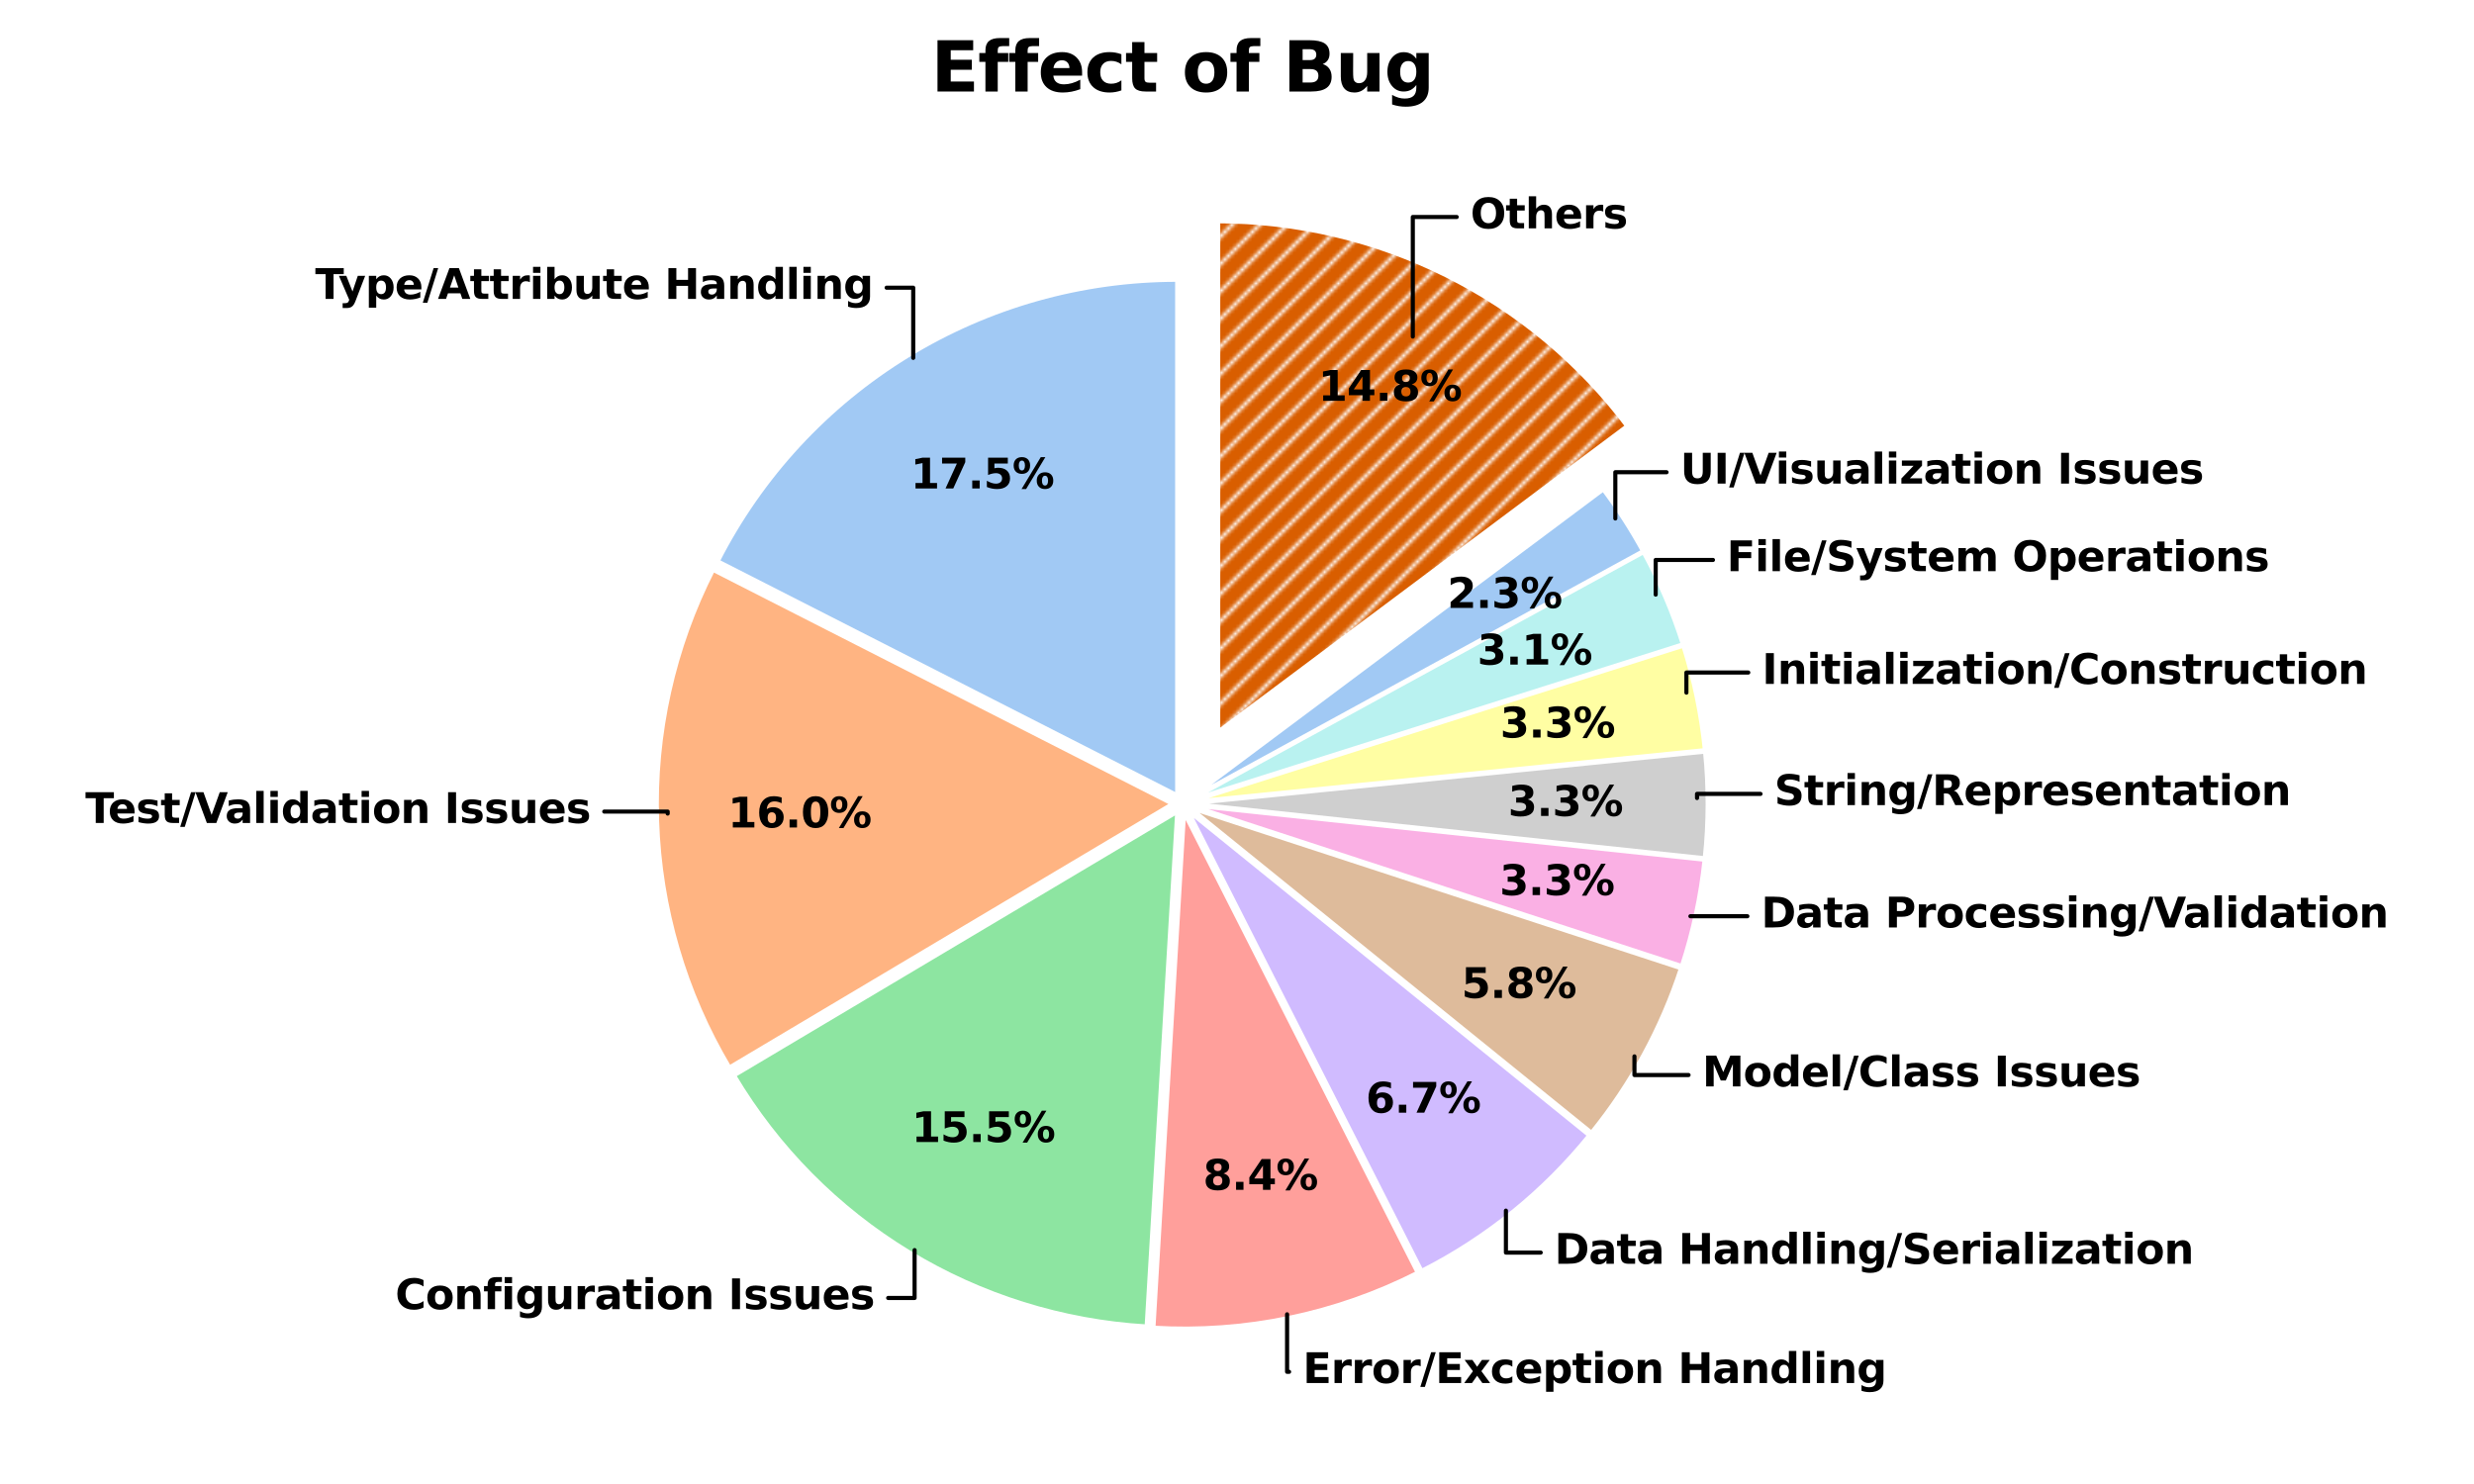 <?xml version="1.0" encoding="utf-8" standalone="no"?>
<!DOCTYPE svg PUBLIC "-//W3C//DTD SVG 1.1//EN"
  "http://www.w3.org/Graphics/SVG/1.1/DTD/svg11.dtd">
<svg xmlns:xlink="http://www.w3.org/1999/xlink" width="720pt" height="432pt" viewBox="0 0 720 432" xmlns="http://www.w3.org/2000/svg" version="1.1">
 <defs>
  <style type="text/css">*{stroke-linejoin: round; stroke-linecap: butt}</style>
 </defs>
 <g id="figure_1">
  <g id="patch_1">
   <path d="M 0 432 
L 720 432 
L 720 0 
L 0 0 
z
" style="fill: #ffffff"/>
  </g>
  <g id="axes_1">
   <g id="patch_2">
    <path d="M 342.493 81.541 
C 314.863 81.541 287.764 89.184 264.207 103.621 
C 240.649 118.058 221.537 138.735 208.995 163.353 
L 342.493 231.365 
z
" style="fill: #a1c9f4; stroke: #ffffff; stroke-linejoin: miter"/>
   </g>
   <g id="patch_3">
    <path d="M 207.566 166.007 
C 196.08 188.552 190.49 213.643 191.32 238.932 
C 192.15 264.22 199.372 288.891 212.311 310.635 
L 341.064 234.018 
z
" style="fill: #ffb482; stroke: #ffffff; stroke-linejoin: miter"/>
   </g>
   <g id="patch_4">
    <path d="M 213.749 313.097 
C 226.256 334.114 243.721 351.753 264.614 364.468 
C 285.507 377.182 309.199 384.589 333.613 386.04 
L 342.501 236.48 
z
" style="fill: #8de5a1; stroke: #ffffff; stroke-linejoin: miter"/>
   </g>
   <g id="patch_5">
    <path d="M 335.781 386.414 
C 348.986 387.199 362.237 386.231 375.188 383.536 
C 388.139 380.842 400.676 376.444 412.472 370.457 
L 344.669 236.854 
z
" style="fill: #ff9f9b; stroke: #ffffff; stroke-linejoin: miter"/>
   </g>
   <g id="patch_6">
    <path d="M 413.746 369.854 
C 423.122 365.096 431.971 359.363 440.147 352.752 
C 448.323 346.141 455.78 338.688 462.396 330.515 
L 345.943 236.25 
z
" style="fill: #d0bbff; stroke: #ffffff; stroke-linejoin: miter"/>
   </g>
   <g id="patch_7">
    <path d="M 463.144 329.617 
C 468.873 322.539 473.946 314.952 478.298 306.953 
C 482.65 298.953 486.264 290.573 489.095 281.917 
L 346.691 235.352 
z
" style="fill: #debb9b; stroke: #ffffff; stroke-linejoin: miter"/>
   </g>
   <g id="patch_8">
    <path d="M 489.393 281.112 
C 491.025 276.119 492.394 271.043 493.494 265.906 
C 494.594 260.769 495.422 255.577 495.976 250.353 
L 346.989 234.547 
z
" style="fill: #fab0e4; stroke: #ffffff; stroke-linejoin: miter"/>
   </g>
   <g id="patch_9">
    <path d="M 496.043 249.733 
C 496.586 244.613 496.865 239.467 496.878 234.318 
C 496.892 229.168 496.64 224.022 496.123 218.898 
L 347.055 233.928 
z
" style="fill: #cfcfcf; stroke: #ffffff; stroke-linejoin: miter"/>
   </g>
   <g id="patch_10">
    <path d="M 496.061 218.285 
C 495.545 213.161 494.764 208.067 493.723 203.024 
C 492.682 197.981 491.382 192.995 489.827 188.086 
L 346.993 233.314 
z
" style="fill: #fffea3; stroke: #ffffff; stroke-linejoin: miter"/>
   </g>
   <g id="patch_11">
    <path d="M 489.648 187.515 
C 488.188 182.903 486.505 178.365 484.606 173.916 
C 482.707 169.467 480.593 165.113 478.273 160.869 
L 346.814 232.743 
z
" style="fill: #b9f2f0; stroke: #ffffff; stroke-linejoin: miter"/>
   </g>
   <g id="patch_12">
    <path d="M 478.038 160.426 
C 476.341 157.322 474.535 154.28 472.623 151.305 
C 470.711 148.33 468.695 145.423 466.577 142.591 
L 346.579 232.3 
z
" style="fill: #a1c9f4; stroke: #ffffff; stroke-linejoin: miter"/>
   </g>
   <g id="patch_13">
    <path d="M 474.122 124.117 
C 460.172 105.458 442.061 90.307 421.231 79.872 
C 400.401 69.437 377.422 64.003 354.125 64.003 
L 354.124 213.827 
z
" style="fill: url(#h90cc8a596c); stroke: #ffffff; stroke-width: 2; stroke-linejoin: miter"/>
   </g>
   <g id="matplotlib.axis_1"/>
   <g id="matplotlib.axis_2"/>
   <g id="text_1">
    <!-- 17.5% -->
    <g transform="translate(264.998 142.19) scale(0.12 -0.12)">
     <defs>
      <path id="DejaVuSans-Bold-31" d="M 750 831 
L 1813 831 
L 1813 3847 
L 722 3622 
L 722 4441 
L 1806 4666 
L 2950 4666 
L 2950 831 
L 4013 831 
L 4013 0 
L 750 0 
L 750 831 
z
" transform="scale(0.016)"/>
      <path id="DejaVuSans-Bold-37" d="M 428 4666 
L 3944 4666 
L 3944 3988 
L 2125 0 
L 953 0 
L 2675 3781 
L 428 3781 
L 428 4666 
z
" transform="scale(0.016)"/>
      <path id="DejaVuSans-Bold-2e" d="M 653 1209 
L 1778 1209 
L 1778 0 
L 653 0 
L 653 1209 
z
" transform="scale(0.016)"/>
      <path id="DejaVuSans-Bold-35" d="M 678 4666 
L 3669 4666 
L 3669 3781 
L 1638 3781 
L 1638 3059 
Q 1775 3097 1914 3117 
Q 2053 3138 2203 3138 
Q 3056 3138 3531 2711 
Q 4006 2284 4006 1522 
Q 4006 766 3489 337 
Q 2972 -91 2053 -91 
Q 1656 -91 1267 -14 
Q 878 63 494 219 
L 494 1166 
Q 875 947 1217 837 
Q 1559 728 1863 728 
Q 2300 728 2551 942 
Q 2803 1156 2803 1522 
Q 2803 1891 2551 2103 
Q 2300 2316 1863 2316 
Q 1603 2316 1309 2248 
Q 1016 2181 678 2041 
L 678 4666 
z
" transform="scale(0.016)"/>
      <path id="DejaVuSans-Bold-25" d="M 4959 1925 
Q 4738 1925 4616 1733 
Q 4494 1541 4494 1184 
Q 4494 825 4614 633 
Q 4734 441 4959 441 
Q 5184 441 5303 633 
Q 5422 825 5422 1184 
Q 5422 1541 5301 1733 
Q 5181 1925 4959 1925 
z
M 4959 2450 
Q 5541 2450 5875 2112 
Q 6209 1775 6209 1184 
Q 6209 594 5875 251 
Q 5541 -91 4959 -91 
Q 4378 -91 4042 251 
Q 3706 594 3706 1184 
Q 3706 1772 4042 2111 
Q 4378 2450 4959 2450 
z
M 2094 -91 
L 1403 -91 
L 4319 4750 
L 5013 4750 
L 2094 -91 
z
M 1453 4750 
Q 2034 4750 2367 4411 
Q 2700 4072 2700 3481 
Q 2700 2891 2367 2550 
Q 2034 2209 1453 2209 
Q 872 2209 539 2550 
Q 206 2891 206 3481 
Q 206 4072 539 4411 
Q 872 4750 1453 4750 
z
M 1453 4225 
Q 1228 4225 1106 4031 
Q 984 3838 984 3481 
Q 984 3122 1106 2926 
Q 1228 2731 1453 2731 
Q 1678 2731 1798 2926 
Q 1919 3122 1919 3481 
Q 1919 3838 1797 4031 
Q 1675 4225 1453 4225 
z
" transform="scale(0.016)"/>
     </defs>
     <use xlink:href="#DejaVuSans-Bold-31"/>
     <use xlink:href="#DejaVuSans-Bold-37" transform="translate(69.58 0)"/>
     <use xlink:href="#DejaVuSans-Bold-2e" transform="translate(139.16 0)"/>
     <use xlink:href="#DejaVuSans-Bold-35" transform="translate(177.148 0)"/>
     <use xlink:href="#DejaVuSans-Bold-25" transform="translate(246.729 0)"/>
    </g>
   </g>
   <g id="text_2">
    <!-- 16.0% -->
    <g transform="translate(211.834 240.887) scale(0.12 -0.12)">
     <defs>
      <path id="DejaVuSans-Bold-36" d="M 2316 2303 
Q 2000 2303 1842 2098 
Q 1684 1894 1684 1484 
Q 1684 1075 1842 870 
Q 2000 666 2316 666 
Q 2634 666 2792 870 
Q 2950 1075 2950 1484 
Q 2950 1894 2792 2098 
Q 2634 2303 2316 2303 
z
M 3803 4544 
L 3803 3681 
Q 3506 3822 3243 3889 
Q 2981 3956 2731 3956 
Q 2194 3956 1894 3657 
Q 1594 3359 1544 2772 
Q 1750 2925 1990 3001 
Q 2231 3078 2516 3078 
Q 3231 3078 3670 2659 
Q 4109 2241 4109 1563 
Q 4109 813 3618 361 
Q 3128 -91 2303 -91 
Q 1394 -91 895 523 
Q 397 1138 397 2266 
Q 397 3422 980 4083 
Q 1563 4744 2578 4744 
Q 2900 4744 3203 4694 
Q 3506 4644 3803 4544 
z
" transform="scale(0.016)"/>
      <path id="DejaVuSans-Bold-30" d="M 2944 2338 
Q 2944 3213 2780 3570 
Q 2616 3928 2228 3928 
Q 1841 3928 1675 3570 
Q 1509 3213 1509 2338 
Q 1509 1453 1675 1090 
Q 1841 728 2228 728 
Q 2613 728 2778 1090 
Q 2944 1453 2944 2338 
z
M 4147 2328 
Q 4147 1169 3647 539 
Q 3147 -91 2228 -91 
Q 1306 -91 806 539 
Q 306 1169 306 2328 
Q 306 3491 806 4120 
Q 1306 4750 2228 4750 
Q 3147 4750 3647 4120 
Q 4147 3491 4147 2328 
z
" transform="scale(0.016)"/>
     </defs>
     <use xlink:href="#DejaVuSans-Bold-31"/>
     <use xlink:href="#DejaVuSans-Bold-36" transform="translate(69.58 0)"/>
     <use xlink:href="#DejaVuSans-Bold-2e" transform="translate(139.16 0)"/>
     <use xlink:href="#DejaVuSans-Bold-30" transform="translate(177.148 0)"/>
     <use xlink:href="#DejaVuSans-Bold-25" transform="translate(246.729 0)"/>
    </g>
   </g>
   <g id="text_3">
    <!-- 15.5% -->
    <g transform="translate(265.295 332.454) scale(0.12 -0.12)">
     <use xlink:href="#DejaVuSans-Bold-31"/>
     <use xlink:href="#DejaVuSans-Bold-35" transform="translate(69.58 0)"/>
     <use xlink:href="#DejaVuSans-Bold-2e" transform="translate(139.16 0)"/>
     <use xlink:href="#DejaVuSans-Bold-35" transform="translate(177.148 0)"/>
     <use xlink:href="#DejaVuSans-Bold-25" transform="translate(246.729 0)"/>
    </g>
   </g>
   <g id="text_4">
    <!-- 8.4% -->
    <g transform="translate(350.124 346.363) scale(0.12 -0.12)">
     <defs>
      <path id="DejaVuSans-Bold-38" d="M 2228 2088 
Q 1891 2088 1709 1903 
Q 1528 1719 1528 1375 
Q 1528 1031 1709 848 
Q 1891 666 2228 666 
Q 2563 666 2741 848 
Q 2919 1031 2919 1375 
Q 2919 1722 2741 1905 
Q 2563 2088 2228 2088 
z
M 1350 2484 
Q 925 2613 709 2878 
Q 494 3144 494 3541 
Q 494 4131 934 4440 
Q 1375 4750 2228 4750 
Q 3075 4750 3515 4442 
Q 3956 4134 3956 3541 
Q 3956 3144 3739 2878 
Q 3522 2613 3097 2484 
Q 3572 2353 3814 2058 
Q 4056 1763 4056 1313 
Q 4056 619 3595 264 
Q 3134 -91 2228 -91 
Q 1319 -91 855 264 
Q 391 619 391 1313 
Q 391 1763 633 2058 
Q 875 2353 1350 2484 
z
M 1631 3419 
Q 1631 3141 1786 2991 
Q 1941 2841 2228 2841 
Q 2509 2841 2662 2991 
Q 2816 3141 2816 3419 
Q 2816 3697 2662 3845 
Q 2509 3994 2228 3994 
Q 1941 3994 1786 3844 
Q 1631 3694 1631 3419 
z
" transform="scale(0.016)"/>
      <path id="DejaVuSans-Bold-34" d="M 2356 3675 
L 1038 1722 
L 2356 1722 
L 2356 3675 
z
M 2156 4666 
L 3494 4666 
L 3494 1722 
L 4159 1722 
L 4159 850 
L 3494 850 
L 3494 0 
L 2356 0 
L 2356 850 
L 288 850 
L 288 1881 
L 2156 4666 
z
" transform="scale(0.016)"/>
     </defs>
     <use xlink:href="#DejaVuSans-Bold-38"/>
     <use xlink:href="#DejaVuSans-Bold-2e" transform="translate(69.58 0)"/>
     <use xlink:href="#DejaVuSans-Bold-34" transform="translate(107.568 0)"/>
     <use xlink:href="#DejaVuSans-Bold-25" transform="translate(177.148 0)"/>
    </g>
   </g>
   <g id="text_5">
    <!-- 6.7% -->
    <g transform="translate(397.506 323.909) scale(0.12 -0.12)">
     <use xlink:href="#DejaVuSans-Bold-36"/>
     <use xlink:href="#DejaVuSans-Bold-2e" transform="translate(69.58 0)"/>
     <use xlink:href="#DejaVuSans-Bold-37" transform="translate(107.568 0)"/>
     <use xlink:href="#DejaVuSans-Bold-25" transform="translate(177.148 0)"/>
    </g>
   </g>
   <g id="text_6">
    <!-- 5.8% -->
    <g transform="translate(425.334 290.502) scale(0.12 -0.12)">
     <use xlink:href="#DejaVuSans-Bold-35"/>
     <use xlink:href="#DejaVuSans-Bold-2e" transform="translate(69.58 0)"/>
     <use xlink:href="#DejaVuSans-Bold-38" transform="translate(107.568 0)"/>
     <use xlink:href="#DejaVuSans-Bold-25" transform="translate(177.148 0)"/>
    </g>
   </g>
   <g id="text_7">
    <!-- 3.3% -->
    <g transform="translate(436.418 260.562) scale(0.12 -0.12)">
     <defs>
      <path id="DejaVuSans-Bold-33" d="M 2981 2516 
Q 3453 2394 3698 2092 
Q 3944 1791 3944 1325 
Q 3944 631 3412 270 
Q 2881 -91 1863 -91 
Q 1503 -91 1142 -33 
Q 781 25 428 141 
L 428 1069 
Q 766 900 1098 814 
Q 1431 728 1753 728 
Q 2231 728 2486 893 
Q 2741 1059 2741 1369 
Q 2741 1688 2480 1852 
Q 2219 2016 1709 2016 
L 1228 2016 
L 1228 2791 
L 1734 2791 
Q 2188 2791 2409 2933 
Q 2631 3075 2631 3366 
Q 2631 3634 2415 3781 
Q 2200 3928 1806 3928 
Q 1516 3928 1219 3862 
Q 922 3797 628 3669 
L 628 4550 
Q 984 4650 1334 4700 
Q 1684 4750 2022 4750 
Q 2931 4750 3382 4451 
Q 3834 4153 3834 3553 
Q 3834 3144 3618 2883 
Q 3403 2622 2981 2516 
z
" transform="scale(0.016)"/>
     </defs>
     <use xlink:href="#DejaVuSans-Bold-33"/>
     <use xlink:href="#DejaVuSans-Bold-2e" transform="translate(69.58 0)"/>
     <use xlink:href="#DejaVuSans-Bold-33" transform="translate(107.568 0)"/>
     <use xlink:href="#DejaVuSans-Bold-25" transform="translate(177.148 0)"/>
    </g>
   </g>
   <g id="text_8">
    <!-- 3.3% -->
    <g transform="translate(438.886 237.521) scale(0.12 -0.12)">
     <use xlink:href="#DejaVuSans-Bold-33"/>
     <use xlink:href="#DejaVuSans-Bold-2e" transform="translate(69.58 0)"/>
     <use xlink:href="#DejaVuSans-Bold-33" transform="translate(107.568 0)"/>
     <use xlink:href="#DejaVuSans-Bold-25" transform="translate(177.148 0)"/>
    </g>
   </g>
   <g id="text_9">
    <!-- 3.3% -->
    <g transform="translate(436.585 214.696) scale(0.12 -0.12)">
     <use xlink:href="#DejaVuSans-Bold-33"/>
     <use xlink:href="#DejaVuSans-Bold-2e" transform="translate(69.58 0)"/>
     <use xlink:href="#DejaVuSans-Bold-33" transform="translate(107.568 0)"/>
     <use xlink:href="#DejaVuSans-Bold-25" transform="translate(177.148 0)"/>
    </g>
   </g>
   <g id="text_10">
    <!-- 3.1% -->
    <g transform="translate(429.935 193.464) scale(0.12 -0.12)">
     <use xlink:href="#DejaVuSans-Bold-33"/>
     <use xlink:href="#DejaVuSans-Bold-2e" transform="translate(69.58 0)"/>
     <use xlink:href="#DejaVuSans-Bold-31" transform="translate(107.568 0)"/>
     <use xlink:href="#DejaVuSans-Bold-25" transform="translate(177.148 0)"/>
    </g>
   </g>
   <g id="text_11">
    <!-- 2.3% -->
    <g transform="translate(421.194 176.971) scale(0.12 -0.12)">
     <defs>
      <path id="DejaVuSans-Bold-32" d="M 1844 884 
L 3897 884 
L 3897 0 
L 506 0 
L 506 884 
L 2209 2388 
Q 2438 2594 2547 2791 
Q 2656 2988 2656 3200 
Q 2656 3528 2436 3728 
Q 2216 3928 1850 3928 
Q 1569 3928 1234 3808 
Q 900 3688 519 3450 
L 519 4475 
Q 925 4609 1322 4679 
Q 1719 4750 2100 4750 
Q 2938 4750 3402 4381 
Q 3866 4013 3866 3353 
Q 3866 2972 3669 2642 
Q 3472 2313 2841 1759 
L 1844 884 
z
" transform="scale(0.016)"/>
     </defs>
     <use xlink:href="#DejaVuSans-Bold-32"/>
     <use xlink:href="#DejaVuSans-Bold-2e" transform="translate(69.58 0)"/>
     <use xlink:href="#DejaVuSans-Bold-33" transform="translate(107.568 0)"/>
     <use xlink:href="#DejaVuSans-Bold-25" transform="translate(177.148 0)"/>
    </g>
   </g>
   <g id="text_12">
    <!-- 14.8% -->
    <g transform="translate(383.639 116.672) scale(0.12 -0.12)">
     <use xlink:href="#DejaVuSans-Bold-31"/>
     <use xlink:href="#DejaVuSans-Bold-34" transform="translate(69.58 0)"/>
     <use xlink:href="#DejaVuSans-Bold-2e" transform="translate(139.16 0)"/>
     <use xlink:href="#DejaVuSans-Bold-38" transform="translate(177.148 0)"/>
     <use xlink:href="#DejaVuSans-Bold-25" transform="translate(246.729 0)"/>
    </g>
   </g>
   <g id="patch_14">
    <path d="M 258.032 83.75 
L 265.772 83.75 
L 265.772 104.175 
" style="fill: none; stroke: #000000; stroke-width: 1.2; stroke-linecap: round"/>
   </g>
   <g id="text_13">
    <!-- Type/Attribute Handling -->
    <g transform="translate(91.727 87.014) scale(0.12 -0.12)">
     <defs>
      <path id="DejaVuSans-Bold-54" d="M 31 4666 
L 4331 4666 
L 4331 3756 
L 2784 3756 
L 2784 0 
L 1581 0 
L 1581 3756 
L 31 3756 
L 31 4666 
z
" transform="scale(0.016)"/>
      <path id="DejaVuSans-Bold-79" d="M 78 3500 
L 1197 3500 
L 2138 1125 
L 2938 3500 
L 4056 3500 
L 2584 -331 
Q 2363 -916 2067 -1148 
Q 1772 -1381 1288 -1381 
L 641 -1381 
L 641 -647 
L 991 -647 
Q 1275 -647 1404 -556 
Q 1534 -466 1606 -231 
L 1638 -134 
L 78 3500 
z
" transform="scale(0.016)"/>
      <path id="DejaVuSans-Bold-70" d="M 1656 506 
L 1656 -1331 
L 538 -1331 
L 538 3500 
L 1656 3500 
L 1656 2988 
Q 1888 3294 2169 3439 
Q 2450 3584 2816 3584 
Q 3463 3584 3878 3070 
Q 4294 2556 4294 1747 
Q 4294 938 3878 423 
Q 3463 -91 2816 -91 
Q 2450 -91 2169 54 
Q 1888 200 1656 506 
z
M 2400 2772 
Q 2041 2772 1848 2508 
Q 1656 2244 1656 1747 
Q 1656 1250 1848 986 
Q 2041 722 2400 722 
Q 2759 722 2948 984 
Q 3138 1247 3138 1747 
Q 3138 2247 2948 2509 
Q 2759 2772 2400 2772 
z
" transform="scale(0.016)"/>
      <path id="DejaVuSans-Bold-65" d="M 4031 1759 
L 4031 1441 
L 1416 1441 
Q 1456 1047 1700 850 
Q 1944 653 2381 653 
Q 2734 653 3104 758 
Q 3475 863 3866 1075 
L 3866 213 
Q 3469 63 3072 -14 
Q 2675 -91 2278 -91 
Q 1328 -91 801 392 
Q 275 875 275 1747 
Q 275 2603 792 3093 
Q 1309 3584 2216 3584 
Q 3041 3584 3536 3087 
Q 4031 2591 4031 1759 
z
M 2881 2131 
Q 2881 2450 2695 2645 
Q 2509 2841 2209 2841 
Q 1884 2841 1681 2658 
Q 1478 2475 1428 2131 
L 2881 2131 
z
" transform="scale(0.016)"/>
      <path id="DejaVuSans-Bold-2f" d="M 1644 4666 
L 2338 4666 
L 691 -594 
L 0 -594 
L 1644 4666 
z
" transform="scale(0.016)"/>
      <path id="DejaVuSans-Bold-41" d="M 3419 850 
L 1538 850 
L 1241 0 
L 31 0 
L 1759 4666 
L 3194 4666 
L 4922 0 
L 3713 0 
L 3419 850 
z
M 1838 1716 
L 3116 1716 
L 2478 3572 
L 1838 1716 
z
" transform="scale(0.016)"/>
      <path id="DejaVuSans-Bold-74" d="M 1759 4494 
L 1759 3500 
L 2913 3500 
L 2913 2700 
L 1759 2700 
L 1759 1216 
Q 1759 972 1856 886 
Q 1953 800 2241 800 
L 2816 800 
L 2816 0 
L 1856 0 
Q 1194 0 917 276 
Q 641 553 641 1216 
L 641 2700 
L 84 2700 
L 84 3500 
L 641 3500 
L 641 4494 
L 1759 4494 
z
" transform="scale(0.016)"/>
      <path id="DejaVuSans-Bold-72" d="M 3138 2547 
Q 2991 2616 2845 2648 
Q 2700 2681 2553 2681 
Q 2122 2681 1889 2404 
Q 1656 2128 1656 1613 
L 1656 0 
L 538 0 
L 538 3500 
L 1656 3500 
L 1656 2925 
Q 1872 3269 2151 3426 
Q 2431 3584 2822 3584 
Q 2878 3584 2943 3579 
Q 3009 3575 3134 3559 
L 3138 2547 
z
" transform="scale(0.016)"/>
      <path id="DejaVuSans-Bold-69" d="M 538 3500 
L 1656 3500 
L 1656 0 
L 538 0 
L 538 3500 
z
M 538 4863 
L 1656 4863 
L 1656 3950 
L 538 3950 
L 538 4863 
z
" transform="scale(0.016)"/>
      <path id="DejaVuSans-Bold-62" d="M 2400 722 
Q 2759 722 2948 984 
Q 3138 1247 3138 1747 
Q 3138 2247 2948 2509 
Q 2759 2772 2400 2772 
Q 2041 2772 1848 2508 
Q 1656 2244 1656 1747 
Q 1656 1250 1848 986 
Q 2041 722 2400 722 
z
M 1656 2988 
Q 1888 3294 2169 3439 
Q 2450 3584 2816 3584 
Q 3463 3584 3878 3070 
Q 4294 2556 4294 1747 
Q 4294 938 3878 423 
Q 3463 -91 2816 -91 
Q 2450 -91 2169 54 
Q 1888 200 1656 506 
L 1656 0 
L 538 0 
L 538 4863 
L 1656 4863 
L 1656 2988 
z
" transform="scale(0.016)"/>
      <path id="DejaVuSans-Bold-75" d="M 500 1363 
L 500 3500 
L 1625 3500 
L 1625 3150 
Q 1625 2866 1622 2436 
Q 1619 2006 1619 1863 
Q 1619 1441 1641 1255 
Q 1663 1069 1716 984 
Q 1784 875 1895 815 
Q 2006 756 2150 756 
Q 2500 756 2700 1025 
Q 2900 1294 2900 1772 
L 2900 3500 
L 4019 3500 
L 4019 0 
L 2900 0 
L 2900 506 
Q 2647 200 2364 54 
Q 2081 -91 1741 -91 
Q 1134 -91 817 281 
Q 500 653 500 1363 
z
" transform="scale(0.016)"/>
      <path id="DejaVuSans-Bold-20" transform="scale(0.016)"/>
      <path id="DejaVuSans-Bold-48" d="M 588 4666 
L 1791 4666 
L 1791 2888 
L 3566 2888 
L 3566 4666 
L 4769 4666 
L 4769 0 
L 3566 0 
L 3566 1978 
L 1791 1978 
L 1791 0 
L 588 0 
L 588 4666 
z
" transform="scale(0.016)"/>
      <path id="DejaVuSans-Bold-61" d="M 2106 1575 
Q 1756 1575 1579 1456 
Q 1403 1338 1403 1106 
Q 1403 894 1545 773 
Q 1688 653 1941 653 
Q 2256 653 2472 879 
Q 2688 1106 2688 1447 
L 2688 1575 
L 2106 1575 
z
M 3816 1997 
L 3816 0 
L 2688 0 
L 2688 519 
Q 2463 200 2181 54 
Q 1900 -91 1497 -91 
Q 953 -91 614 226 
Q 275 544 275 1050 
Q 275 1666 698 1953 
Q 1122 2241 2028 2241 
L 2688 2241 
L 2688 2328 
Q 2688 2594 2478 2717 
Q 2269 2841 1825 2841 
Q 1466 2841 1156 2769 
Q 847 2697 581 2553 
L 581 3406 
Q 941 3494 1303 3539 
Q 1666 3584 2028 3584 
Q 2975 3584 3395 3211 
Q 3816 2838 3816 1997 
z
" transform="scale(0.016)"/>
      <path id="DejaVuSans-Bold-6e" d="M 4056 2131 
L 4056 0 
L 2931 0 
L 2931 347 
L 2931 1631 
Q 2931 2084 2911 2256 
Q 2891 2428 2841 2509 
Q 2775 2619 2662 2680 
Q 2550 2741 2406 2741 
Q 2056 2741 1856 2470 
Q 1656 2200 1656 1722 
L 1656 0 
L 538 0 
L 538 3500 
L 1656 3500 
L 1656 2988 
Q 1909 3294 2193 3439 
Q 2478 3584 2822 3584 
Q 3428 3584 3742 3212 
Q 4056 2841 4056 2131 
z
" transform="scale(0.016)"/>
      <path id="DejaVuSans-Bold-64" d="M 2919 2988 
L 2919 4863 
L 4044 4863 
L 4044 0 
L 2919 0 
L 2919 506 
Q 2688 197 2409 53 
Q 2131 -91 1766 -91 
Q 1119 -91 703 423 
Q 288 938 288 1747 
Q 288 2556 703 3070 
Q 1119 3584 1766 3584 
Q 2128 3584 2408 3439 
Q 2688 3294 2919 2988 
z
M 2181 722 
Q 2541 722 2730 984 
Q 2919 1247 2919 1747 
Q 2919 2247 2730 2509 
Q 2541 2772 2181 2772 
Q 1825 2772 1636 2509 
Q 1447 2247 1447 1747 
Q 1447 1247 1636 984 
Q 1825 722 2181 722 
z
" transform="scale(0.016)"/>
      <path id="DejaVuSans-Bold-6c" d="M 538 4863 
L 1656 4863 
L 1656 0 
L 538 0 
L 538 4863 
z
" transform="scale(0.016)"/>
      <path id="DejaVuSans-Bold-67" d="M 2919 594 
Q 2688 288 2409 144 
Q 2131 0 1766 0 
Q 1125 0 706 504 
Q 288 1009 288 1791 
Q 288 2575 706 3076 
Q 1125 3578 1766 3578 
Q 2131 3578 2409 3434 
Q 2688 3291 2919 2981 
L 2919 3500 
L 4044 3500 
L 4044 353 
Q 4044 -491 3511 -936 
Q 2978 -1381 1966 -1381 
Q 1638 -1381 1331 -1331 
Q 1025 -1281 716 -1178 
L 716 -306 
Q 1009 -475 1290 -558 
Q 1572 -641 1856 -641 
Q 2406 -641 2662 -400 
Q 2919 -159 2919 353 
L 2919 594 
z
M 2181 2772 
Q 1834 2772 1640 2515 
Q 1447 2259 1447 1791 
Q 1447 1309 1634 1061 
Q 1822 813 2181 813 
Q 2531 813 2725 1069 
Q 2919 1325 2919 1791 
Q 2919 2259 2725 2515 
Q 2531 2772 2181 2772 
z
" transform="scale(0.016)"/>
     </defs>
     <use xlink:href="#DejaVuSans-Bold-54"/>
     <use xlink:href="#DejaVuSans-Bold-79" transform="translate(56.338 0)"/>
     <use xlink:href="#DejaVuSans-Bold-70" transform="translate(121.523 0)"/>
     <use xlink:href="#DejaVuSans-Bold-65" transform="translate(193.105 0)"/>
     <use xlink:href="#DejaVuSans-Bold-2f" transform="translate(260.928 0)"/>
     <use xlink:href="#DejaVuSans-Bold-41" transform="translate(297.451 0)"/>
     <use xlink:href="#DejaVuSans-Bold-74" transform="translate(374.844 0)"/>
     <use xlink:href="#DejaVuSans-Bold-74" transform="translate(422.646 0)"/>
     <use xlink:href="#DejaVuSans-Bold-72" transform="translate(470.449 0)"/>
     <use xlink:href="#DejaVuSans-Bold-69" transform="translate(519.766 0)"/>
     <use xlink:href="#DejaVuSans-Bold-62" transform="translate(554.043 0)"/>
     <use xlink:href="#DejaVuSans-Bold-75" transform="translate(625.625 0)"/>
     <use xlink:href="#DejaVuSans-Bold-74" transform="translate(696.816 0)"/>
     <use xlink:href="#DejaVuSans-Bold-65" transform="translate(744.619 0)"/>
     <use xlink:href="#DejaVuSans-Bold-20" transform="translate(812.441 0)"/>
     <use xlink:href="#DejaVuSans-Bold-48" transform="translate(847.256 0)"/>
     <use xlink:href="#DejaVuSans-Bold-61" transform="translate(930.947 0)"/>
     <use xlink:href="#DejaVuSans-Bold-6e" transform="translate(998.428 0)"/>
     <use xlink:href="#DejaVuSans-Bold-64" transform="translate(1069.619 0)"/>
     <use xlink:href="#DejaVuSans-Bold-6c" transform="translate(1141.201 0)"/>
     <use xlink:href="#DejaVuSans-Bold-69" transform="translate(1175.479 0)"/>
     <use xlink:href="#DejaVuSans-Bold-6e" transform="translate(1209.756 0)"/>
     <use xlink:href="#DejaVuSans-Bold-67" transform="translate(1280.947 0)"/>
    </g>
   </g>
   <g id="patch_15">
    <path d="M 175.855 236.259 
L 194.315 236.259 
L 194.315 236.835 
" style="fill: none; stroke: #000000; stroke-width: 1.2; stroke-linecap: round"/>
   </g>
   <g id="text_14">
    <!-- Test/Validation Issues -->
    <g transform="translate(24.831 239.57) scale(0.12 -0.12)">
     <defs>
      <path id="DejaVuSans-Bold-73" d="M 3272 3391 
L 3272 2541 
Q 2913 2691 2578 2766 
Q 2244 2841 1947 2841 
Q 1628 2841 1473 2761 
Q 1319 2681 1319 2516 
Q 1319 2381 1436 2309 
Q 1553 2238 1856 2203 
L 2053 2175 
Q 2913 2066 3209 1816 
Q 3506 1566 3506 1031 
Q 3506 472 3093 190 
Q 2681 -91 1863 -91 
Q 1516 -91 1145 -36 
Q 775 19 384 128 
L 384 978 
Q 719 816 1070 734 
Q 1422 653 1784 653 
Q 2113 653 2278 743 
Q 2444 834 2444 1013 
Q 2444 1163 2330 1236 
Q 2216 1309 1875 1350 
L 1678 1375 
Q 931 1469 631 1722 
Q 331 1975 331 2491 
Q 331 3047 712 3315 
Q 1094 3584 1881 3584 
Q 2191 3584 2531 3537 
Q 2872 3491 3272 3391 
z
" transform="scale(0.016)"/>
      <path id="DejaVuSans-Bold-56" d="M 31 4666 
L 1241 4666 
L 2478 1222 
L 3713 4666 
L 4922 4666 
L 3194 0 
L 1759 0 
L 31 4666 
z
" transform="scale(0.016)"/>
      <path id="DejaVuSans-Bold-6f" d="M 2203 2784 
Q 1831 2784 1636 2517 
Q 1441 2250 1441 1747 
Q 1441 1244 1636 976 
Q 1831 709 2203 709 
Q 2569 709 2762 976 
Q 2956 1244 2956 1747 
Q 2956 2250 2762 2517 
Q 2569 2784 2203 2784 
z
M 2203 3584 
Q 3106 3584 3614 3096 
Q 4122 2609 4122 1747 
Q 4122 884 3614 396 
Q 3106 -91 2203 -91 
Q 1297 -91 786 396 
Q 275 884 275 1747 
Q 275 2609 786 3096 
Q 1297 3584 2203 3584 
z
" transform="scale(0.016)"/>
      <path id="DejaVuSans-Bold-49" d="M 588 4666 
L 1791 4666 
L 1791 0 
L 588 0 
L 588 4666 
z
" transform="scale(0.016)"/>
     </defs>
     <use xlink:href="#DejaVuSans-Bold-54"/>
     <use xlink:href="#DejaVuSans-Bold-65" transform="translate(54.963 0)"/>
     <use xlink:href="#DejaVuSans-Bold-73" transform="translate(122.785 0)"/>
     <use xlink:href="#DejaVuSans-Bold-74" transform="translate(182.307 0)"/>
     <use xlink:href="#DejaVuSans-Bold-2f" transform="translate(230.109 0)"/>
     <use xlink:href="#DejaVuSans-Bold-56" transform="translate(266.633 0)"/>
     <use xlink:href="#DejaVuSans-Bold-61" transform="translate(338.525 0)"/>
     <use xlink:href="#DejaVuSans-Bold-6c" transform="translate(406.006 0)"/>
     <use xlink:href="#DejaVuSans-Bold-69" transform="translate(440.283 0)"/>
     <use xlink:href="#DejaVuSans-Bold-64" transform="translate(474.561 0)"/>
     <use xlink:href="#DejaVuSans-Bold-61" transform="translate(546.143 0)"/>
     <use xlink:href="#DejaVuSans-Bold-74" transform="translate(613.623 0)"/>
     <use xlink:href="#DejaVuSans-Bold-69" transform="translate(661.426 0)"/>
     <use xlink:href="#DejaVuSans-Bold-6f" transform="translate(695.703 0)"/>
     <use xlink:href="#DejaVuSans-Bold-6e" transform="translate(764.404 0)"/>
     <use xlink:href="#DejaVuSans-Bold-20" transform="translate(835.596 0)"/>
     <use xlink:href="#DejaVuSans-Bold-49" transform="translate(870.41 0)"/>
     <use xlink:href="#DejaVuSans-Bold-73" transform="translate(907.617 0)"/>
     <use xlink:href="#DejaVuSans-Bold-73" transform="translate(967.139 0)"/>
     <use xlink:href="#DejaVuSans-Bold-75" transform="translate(1026.66 0)"/>
     <use xlink:href="#DejaVuSans-Bold-65" transform="translate(1097.852 0)"/>
     <use xlink:href="#DejaVuSans-Bold-73" transform="translate(1165.674 0)"/>
    </g>
   </g>
   <g id="patch_16">
    <path d="M 258.487 377.842 
L 266.172 377.842 
L 266.172 363.911 
" style="fill: none; stroke: #000000; stroke-width: 1.2; stroke-linecap: round"/>
   </g>
   <g id="text_15">
    <!-- Configuration Issues -->
    <g transform="translate(115.028 381.106) scale(0.12 -0.12)">
     <defs>
      <path id="DejaVuSans-Bold-43" d="M 4288 256 
Q 3956 84 3597 -3 
Q 3238 -91 2847 -91 
Q 1681 -91 1000 561 
Q 319 1213 319 2328 
Q 319 3447 1000 4098 
Q 1681 4750 2847 4750 
Q 3238 4750 3597 4662 
Q 3956 4575 4288 4403 
L 4288 3438 
Q 3953 3666 3628 3772 
Q 3303 3878 2944 3878 
Q 2300 3878 1931 3465 
Q 1563 3053 1563 2328 
Q 1563 1606 1931 1193 
Q 2300 781 2944 781 
Q 3303 781 3628 887 
Q 3953 994 4288 1222 
L 4288 256 
z
" transform="scale(0.016)"/>
      <path id="DejaVuSans-Bold-66" d="M 2841 4863 
L 2841 4128 
L 2222 4128 
Q 1984 4128 1890 4042 
Q 1797 3956 1797 3744 
L 1797 3500 
L 2753 3500 
L 2753 2700 
L 1797 2700 
L 1797 0 
L 678 0 
L 678 2700 
L 122 2700 
L 122 3500 
L 678 3500 
L 678 3744 
Q 678 4316 997 4589 
Q 1316 4863 1984 4863 
L 2841 4863 
z
" transform="scale(0.016)"/>
     </defs>
     <use xlink:href="#DejaVuSans-Bold-43"/>
     <use xlink:href="#DejaVuSans-Bold-6f" transform="translate(73.389 0)"/>
     <use xlink:href="#DejaVuSans-Bold-6e" transform="translate(142.09 0)"/>
     <use xlink:href="#DejaVuSans-Bold-66" transform="translate(213.281 0)"/>
     <use xlink:href="#DejaVuSans-Bold-69" transform="translate(256.787 0)"/>
     <use xlink:href="#DejaVuSans-Bold-67" transform="translate(291.064 0)"/>
     <use xlink:href="#DejaVuSans-Bold-75" transform="translate(362.646 0)"/>
     <use xlink:href="#DejaVuSans-Bold-72" transform="translate(433.838 0)"/>
     <use xlink:href="#DejaVuSans-Bold-61" transform="translate(483.154 0)"/>
     <use xlink:href="#DejaVuSans-Bold-74" transform="translate(550.635 0)"/>
     <use xlink:href="#DejaVuSans-Bold-69" transform="translate(598.438 0)"/>
     <use xlink:href="#DejaVuSans-Bold-6f" transform="translate(632.715 0)"/>
     <use xlink:href="#DejaVuSans-Bold-6e" transform="translate(701.416 0)"/>
     <use xlink:href="#DejaVuSans-Bold-20" transform="translate(772.607 0)"/>
     <use xlink:href="#DejaVuSans-Bold-49" transform="translate(807.422 0)"/>
     <use xlink:href="#DejaVuSans-Bold-73" transform="translate(844.629 0)"/>
     <use xlink:href="#DejaVuSans-Bold-73" transform="translate(904.15 0)"/>
     <use xlink:href="#DejaVuSans-Bold-75" transform="translate(963.672 0)"/>
     <use xlink:href="#DejaVuSans-Bold-65" transform="translate(1034.863 0)"/>
     <use xlink:href="#DejaVuSans-Bold-73" transform="translate(1102.686 0)"/>
    </g>
   </g>
   <g id="patch_17">
    <path d="M 375.16 399.341 
L 374.578 399.341 
L 374.578 382.602 
" style="fill: none; stroke: #000000; stroke-width: 1.2; stroke-linecap: round"/>
   </g>
   <g id="text_16">
    <!-- Error/Exception Handling -->
    <g transform="translate(379.155 402.605) scale(0.12 -0.12)">
     <defs>
      <path id="DejaVuSans-Bold-45" d="M 588 4666 
L 3834 4666 
L 3834 3756 
L 1791 3756 
L 1791 2888 
L 3713 2888 
L 3713 1978 
L 1791 1978 
L 1791 909 
L 3903 909 
L 3903 0 
L 588 0 
L 588 4666 
z
" transform="scale(0.016)"/>
      <path id="DejaVuSans-Bold-78" d="M 1422 1791 
L 159 3500 
L 1344 3500 
L 2059 2463 
L 2784 3500 
L 3969 3500 
L 2706 1797 
L 4031 0 
L 2847 0 
L 2059 1106 
L 1281 0 
L 97 0 
L 1422 1791 
z
" transform="scale(0.016)"/>
      <path id="DejaVuSans-Bold-63" d="M 3366 3391 
L 3366 2478 
Q 3138 2634 2908 2709 
Q 2678 2784 2431 2784 
Q 1963 2784 1702 2511 
Q 1441 2238 1441 1747 
Q 1441 1256 1702 982 
Q 1963 709 2431 709 
Q 2694 709 2930 787 
Q 3166 866 3366 1019 
L 3366 103 
Q 3103 6 2833 -42 
Q 2563 -91 2291 -91 
Q 1344 -91 809 395 
Q 275 881 275 1747 
Q 275 2613 809 3098 
Q 1344 3584 2291 3584 
Q 2566 3584 2833 3536 
Q 3100 3488 3366 3391 
z
" transform="scale(0.016)"/>
     </defs>
     <use xlink:href="#DejaVuSans-Bold-45"/>
     <use xlink:href="#DejaVuSans-Bold-72" transform="translate(68.311 0)"/>
     <use xlink:href="#DejaVuSans-Bold-72" transform="translate(117.627 0)"/>
     <use xlink:href="#DejaVuSans-Bold-6f" transform="translate(166.943 0)"/>
     <use xlink:href="#DejaVuSans-Bold-72" transform="translate(235.645 0)"/>
     <use xlink:href="#DejaVuSans-Bold-2f" transform="translate(284.961 0)"/>
     <use xlink:href="#DejaVuSans-Bold-45" transform="translate(321.484 0)"/>
     <use xlink:href="#DejaVuSans-Bold-78" transform="translate(389.795 0)"/>
     <use xlink:href="#DejaVuSans-Bold-63" transform="translate(454.297 0)"/>
     <use xlink:href="#DejaVuSans-Bold-65" transform="translate(513.574 0)"/>
     <use xlink:href="#DejaVuSans-Bold-70" transform="translate(581.396 0)"/>
     <use xlink:href="#DejaVuSans-Bold-74" transform="translate(652.979 0)"/>
     <use xlink:href="#DejaVuSans-Bold-69" transform="translate(700.781 0)"/>
     <use xlink:href="#DejaVuSans-Bold-6f" transform="translate(735.059 0)"/>
     <use xlink:href="#DejaVuSans-Bold-6e" transform="translate(803.76 0)"/>
     <use xlink:href="#DejaVuSans-Bold-20" transform="translate(874.951 0)"/>
     <use xlink:href="#DejaVuSans-Bold-48" transform="translate(909.766 0)"/>
     <use xlink:href="#DejaVuSans-Bold-61" transform="translate(993.457 0)"/>
     <use xlink:href="#DejaVuSans-Bold-6e" transform="translate(1060.938 0)"/>
     <use xlink:href="#DejaVuSans-Bold-64" transform="translate(1132.129 0)"/>
     <use xlink:href="#DejaVuSans-Bold-6c" transform="translate(1203.711 0)"/>
     <use xlink:href="#DejaVuSans-Bold-69" transform="translate(1237.988 0)"/>
     <use xlink:href="#DejaVuSans-Bold-6e" transform="translate(1272.266 0)"/>
     <use xlink:href="#DejaVuSans-Bold-67" transform="translate(1343.457 0)"/>
    </g>
   </g>
   <g id="patch_18">
    <path d="M 448.393 364.633 
L 438.263 364.633 
L 438.263 352.424 
" style="fill: none; stroke: #000000; stroke-width: 1.2; stroke-linecap: round"/>
   </g>
   <g id="text_17">
    <!-- Data Handling/Serialization -->
    <g transform="translate(452.394 367.897) scale(0.12 -0.12)">
     <defs>
      <path id="DejaVuSans-Bold-44" d="M 1791 3756 
L 1791 909 
L 2222 909 
Q 2959 909 3348 1275 
Q 3738 1641 3738 2338 
Q 3738 3031 3350 3393 
Q 2963 3756 2222 3756 
L 1791 3756 
z
M 588 4666 
L 1856 4666 
Q 2919 4666 3439 4514 
Q 3959 4363 4331 4000 
Q 4659 3684 4818 3271 
Q 4978 2859 4978 2338 
Q 4978 1809 4818 1395 
Q 4659 981 4331 666 
Q 3956 303 3431 151 
Q 2906 0 1856 0 
L 588 0 
L 588 4666 
z
" transform="scale(0.016)"/>
      <path id="DejaVuSans-Bold-53" d="M 3834 4519 
L 3834 3531 
Q 3450 3703 3084 3790 
Q 2719 3878 2394 3878 
Q 1963 3878 1756 3759 
Q 1550 3641 1550 3391 
Q 1550 3203 1689 3098 
Q 1828 2994 2194 2919 
L 2706 2816 
Q 3484 2659 3812 2340 
Q 4141 2022 4141 1434 
Q 4141 663 3683 286 
Q 3225 -91 2284 -91 
Q 1841 -91 1394 -6 
Q 947 78 500 244 
L 500 1259 
Q 947 1022 1364 901 
Q 1781 781 2169 781 
Q 2563 781 2772 912 
Q 2981 1044 2981 1288 
Q 2981 1506 2839 1625 
Q 2697 1744 2272 1838 
L 1806 1941 
Q 1106 2091 782 2419 
Q 459 2747 459 3303 
Q 459 4000 909 4375 
Q 1359 4750 2203 4750 
Q 2588 4750 2994 4692 
Q 3400 4634 3834 4519 
z
" transform="scale(0.016)"/>
      <path id="DejaVuSans-Bold-7a" d="M 366 3500 
L 3419 3500 
L 3419 2719 
L 1575 800 
L 3419 800 
L 3419 0 
L 288 0 
L 288 781 
L 2131 2700 
L 366 2700 
L 366 3500 
z
" transform="scale(0.016)"/>
     </defs>
     <use xlink:href="#DejaVuSans-Bold-44"/>
     <use xlink:href="#DejaVuSans-Bold-61" transform="translate(83.008 0)"/>
     <use xlink:href="#DejaVuSans-Bold-74" transform="translate(150.488 0)"/>
     <use xlink:href="#DejaVuSans-Bold-61" transform="translate(198.291 0)"/>
     <use xlink:href="#DejaVuSans-Bold-20" transform="translate(265.771 0)"/>
     <use xlink:href="#DejaVuSans-Bold-48" transform="translate(300.586 0)"/>
     <use xlink:href="#DejaVuSans-Bold-61" transform="translate(384.277 0)"/>
     <use xlink:href="#DejaVuSans-Bold-6e" transform="translate(451.758 0)"/>
     <use xlink:href="#DejaVuSans-Bold-64" transform="translate(522.949 0)"/>
     <use xlink:href="#DejaVuSans-Bold-6c" transform="translate(594.531 0)"/>
     <use xlink:href="#DejaVuSans-Bold-69" transform="translate(628.809 0)"/>
     <use xlink:href="#DejaVuSans-Bold-6e" transform="translate(663.086 0)"/>
     <use xlink:href="#DejaVuSans-Bold-67" transform="translate(734.277 0)"/>
     <use xlink:href="#DejaVuSans-Bold-2f" transform="translate(805.859 0)"/>
     <use xlink:href="#DejaVuSans-Bold-53" transform="translate(842.383 0)"/>
     <use xlink:href="#DejaVuSans-Bold-65" transform="translate(914.404 0)"/>
     <use xlink:href="#DejaVuSans-Bold-72" transform="translate(982.227 0)"/>
     <use xlink:href="#DejaVuSans-Bold-69" transform="translate(1031.543 0)"/>
     <use xlink:href="#DejaVuSans-Bold-61" transform="translate(1065.82 0)"/>
     <use xlink:href="#DejaVuSans-Bold-6c" transform="translate(1133.301 0)"/>
     <use xlink:href="#DejaVuSans-Bold-69" transform="translate(1167.578 0)"/>
     <use xlink:href="#DejaVuSans-Bold-7a" transform="translate(1201.855 0)"/>
     <use xlink:href="#DejaVuSans-Bold-61" transform="translate(1260.059 0)"/>
     <use xlink:href="#DejaVuSans-Bold-74" transform="translate(1327.539 0)"/>
     <use xlink:href="#DejaVuSans-Bold-69" transform="translate(1375.342 0)"/>
     <use xlink:href="#DejaVuSans-Bold-6f" transform="translate(1409.619 0)"/>
     <use xlink:href="#DejaVuSans-Bold-6e" transform="translate(1478.32 0)"/>
    </g>
   </g>
   <g id="patch_19">
    <path d="M 491.412 312.949 
L 475.666 312.949 
L 475.666 307.519 
" style="fill: none; stroke: #000000; stroke-width: 1.2; stroke-linecap: round"/>
   </g>
   <g id="text_18">
    <!-- Model/Class Issues -->
    <g transform="translate(495.407 316.261) scale(0.12 -0.12)">
     <defs>
      <path id="DejaVuSans-Bold-4d" d="M 588 4666 
L 2119 4666 
L 3181 2169 
L 4250 4666 
L 5778 4666 
L 5778 0 
L 4641 0 
L 4641 3413 
L 3566 897 
L 2803 897 
L 1728 3413 
L 1728 0 
L 588 0 
L 588 4666 
z
" transform="scale(0.016)"/>
     </defs>
     <use xlink:href="#DejaVuSans-Bold-4d"/>
     <use xlink:href="#DejaVuSans-Bold-6f" transform="translate(99.512 0)"/>
     <use xlink:href="#DejaVuSans-Bold-64" transform="translate(168.213 0)"/>
     <use xlink:href="#DejaVuSans-Bold-65" transform="translate(239.795 0)"/>
     <use xlink:href="#DejaVuSans-Bold-6c" transform="translate(307.617 0)"/>
     <use xlink:href="#DejaVuSans-Bold-2f" transform="translate(341.895 0)"/>
     <use xlink:href="#DejaVuSans-Bold-43" transform="translate(378.418 0)"/>
     <use xlink:href="#DejaVuSans-Bold-6c" transform="translate(451.807 0)"/>
     <use xlink:href="#DejaVuSans-Bold-61" transform="translate(486.084 0)"/>
     <use xlink:href="#DejaVuSans-Bold-73" transform="translate(553.564 0)"/>
     <use xlink:href="#DejaVuSans-Bold-73" transform="translate(613.086 0)"/>
     <use xlink:href="#DejaVuSans-Bold-20" transform="translate(672.607 0)"/>
     <use xlink:href="#DejaVuSans-Bold-49" transform="translate(707.422 0)"/>
     <use xlink:href="#DejaVuSans-Bold-73" transform="translate(744.629 0)"/>
     <use xlink:href="#DejaVuSans-Bold-73" transform="translate(804.15 0)"/>
     <use xlink:href="#DejaVuSans-Bold-75" transform="translate(863.672 0)"/>
     <use xlink:href="#DejaVuSans-Bold-65" transform="translate(934.863 0)"/>
     <use xlink:href="#DejaVuSans-Bold-73" transform="translate(1002.686 0)"/>
    </g>
   </g>
   <g id="patch_20">
    <path d="M 508.533 266.718 
L 491.955 266.718 
" style="fill: none; stroke: #000000; stroke-width: 1.2; stroke-linecap: round"/>
   </g>
   <g id="text_19">
    <!-- Data Processing/Validation -->
    <g transform="translate(512.54 269.983) scale(0.12 -0.12)">
     <defs>
      <path id="DejaVuSans-Bold-50" d="M 588 4666 
L 2584 4666 
Q 3475 4666 3951 4270 
Q 4428 3875 4428 3144 
Q 4428 2409 3951 2014 
Q 3475 1619 2584 1619 
L 1791 1619 
L 1791 0 
L 588 0 
L 588 4666 
z
M 1791 3794 
L 1791 2491 
L 2456 2491 
Q 2806 2491 2997 2661 
Q 3188 2831 3188 3144 
Q 3188 3456 2997 3625 
Q 2806 3794 2456 3794 
L 1791 3794 
z
" transform="scale(0.016)"/>
     </defs>
     <use xlink:href="#DejaVuSans-Bold-44"/>
     <use xlink:href="#DejaVuSans-Bold-61" transform="translate(83.008 0)"/>
     <use xlink:href="#DejaVuSans-Bold-74" transform="translate(150.488 0)"/>
     <use xlink:href="#DejaVuSans-Bold-61" transform="translate(198.291 0)"/>
     <use xlink:href="#DejaVuSans-Bold-20" transform="translate(265.771 0)"/>
     <use xlink:href="#DejaVuSans-Bold-50" transform="translate(300.586 0)"/>
     <use xlink:href="#DejaVuSans-Bold-72" transform="translate(373.877 0)"/>
     <use xlink:href="#DejaVuSans-Bold-6f" transform="translate(423.193 0)"/>
     <use xlink:href="#DejaVuSans-Bold-63" transform="translate(491.895 0)"/>
     <use xlink:href="#DejaVuSans-Bold-65" transform="translate(551.172 0)"/>
     <use xlink:href="#DejaVuSans-Bold-73" transform="translate(618.994 0)"/>
     <use xlink:href="#DejaVuSans-Bold-73" transform="translate(678.516 0)"/>
     <use xlink:href="#DejaVuSans-Bold-69" transform="translate(738.037 0)"/>
     <use xlink:href="#DejaVuSans-Bold-6e" transform="translate(772.314 0)"/>
     <use xlink:href="#DejaVuSans-Bold-67" transform="translate(843.506 0)"/>
     <use xlink:href="#DejaVuSans-Bold-2f" transform="translate(915.088 0)"/>
     <use xlink:href="#DejaVuSans-Bold-56" transform="translate(951.611 0)"/>
     <use xlink:href="#DejaVuSans-Bold-61" transform="translate(1023.504 0)"/>
     <use xlink:href="#DejaVuSans-Bold-6c" transform="translate(1090.984 0)"/>
     <use xlink:href="#DejaVuSans-Bold-69" transform="translate(1125.262 0)"/>
     <use xlink:href="#DejaVuSans-Bold-64" transform="translate(1159.539 0)"/>
     <use xlink:href="#DejaVuSans-Bold-61" transform="translate(1231.121 0)"/>
     <use xlink:href="#DejaVuSans-Bold-74" transform="translate(1298.602 0)"/>
     <use xlink:href="#DejaVuSans-Bold-69" transform="translate(1346.404 0)"/>
     <use xlink:href="#DejaVuSans-Bold-6f" transform="translate(1380.682 0)"/>
     <use xlink:href="#DejaVuSans-Bold-6e" transform="translate(1449.383 0)"/>
    </g>
   </g>
   <g id="patch_21">
    <path d="M 512.354 231.104 
L 493.882 231.104 
L 493.882 232.31 
" style="fill: none; stroke: #000000; stroke-width: 1.2; stroke-linecap: round"/>
   </g>
   <g id="text_20">
    <!-- String/Representation -->
    <g transform="translate(516.355 234.369) scale(0.12 -0.12)">
     <defs>
      <path id="DejaVuSans-Bold-52" d="M 2297 2597 
Q 2675 2597 2839 2737 
Q 3003 2878 3003 3200 
Q 3003 3519 2839 3656 
Q 2675 3794 2297 3794 
L 1791 3794 
L 1791 2597 
L 2297 2597 
z
M 1791 1766 
L 1791 0 
L 588 0 
L 588 4666 
L 2425 4666 
Q 3347 4666 3776 4356 
Q 4206 4047 4206 3378 
Q 4206 2916 3982 2619 
Q 3759 2322 3309 2181 
Q 3556 2125 3751 1926 
Q 3947 1728 4147 1325 
L 4800 0 
L 3519 0 
L 2950 1159 
Q 2778 1509 2601 1637 
Q 2425 1766 2131 1766 
L 1791 1766 
z
" transform="scale(0.016)"/>
     </defs>
     <use xlink:href="#DejaVuSans-Bold-53"/>
     <use xlink:href="#DejaVuSans-Bold-74" transform="translate(72.021 0)"/>
     <use xlink:href="#DejaVuSans-Bold-72" transform="translate(119.824 0)"/>
     <use xlink:href="#DejaVuSans-Bold-69" transform="translate(169.141 0)"/>
     <use xlink:href="#DejaVuSans-Bold-6e" transform="translate(203.418 0)"/>
     <use xlink:href="#DejaVuSans-Bold-67" transform="translate(274.609 0)"/>
     <use xlink:href="#DejaVuSans-Bold-2f" transform="translate(346.191 0)"/>
     <use xlink:href="#DejaVuSans-Bold-52" transform="translate(382.715 0)"/>
     <use xlink:href="#DejaVuSans-Bold-65" transform="translate(459.717 0)"/>
     <use xlink:href="#DejaVuSans-Bold-70" transform="translate(527.539 0)"/>
     <use xlink:href="#DejaVuSans-Bold-72" transform="translate(599.121 0)"/>
     <use xlink:href="#DejaVuSans-Bold-65" transform="translate(648.438 0)"/>
     <use xlink:href="#DejaVuSans-Bold-73" transform="translate(716.26 0)"/>
     <use xlink:href="#DejaVuSans-Bold-65" transform="translate(775.781 0)"/>
     <use xlink:href="#DejaVuSans-Bold-6e" transform="translate(843.604 0)"/>
     <use xlink:href="#DejaVuSans-Bold-74" transform="translate(914.795 0)"/>
     <use xlink:href="#DejaVuSans-Bold-61" transform="translate(962.598 0)"/>
     <use xlink:href="#DejaVuSans-Bold-74" transform="translate(1030.078 0)"/>
     <use xlink:href="#DejaVuSans-Bold-69" transform="translate(1077.881 0)"/>
     <use xlink:href="#DejaVuSans-Bold-6f" transform="translate(1112.158 0)"/>
     <use xlink:href="#DejaVuSans-Bold-6e" transform="translate(1180.859 0)"/>
    </g>
   </g>
   <g id="patch_22">
    <path d="M 508.797 195.775 
L 490.789 195.775 
L 490.789 201.632 
" style="fill: none; stroke: #000000; stroke-width: 1.2; stroke-linecap: round"/>
   </g>
   <g id="text_21">
    <!-- Initialization/Construction -->
    <g transform="translate(512.798 199.087) scale(0.12 -0.12)">
     <use xlink:href="#DejaVuSans-Bold-49"/>
     <use xlink:href="#DejaVuSans-Bold-6e" transform="translate(37.207 0)"/>
     <use xlink:href="#DejaVuSans-Bold-69" transform="translate(108.398 0)"/>
     <use xlink:href="#DejaVuSans-Bold-74" transform="translate(142.676 0)"/>
     <use xlink:href="#DejaVuSans-Bold-69" transform="translate(190.479 0)"/>
     <use xlink:href="#DejaVuSans-Bold-61" transform="translate(224.756 0)"/>
     <use xlink:href="#DejaVuSans-Bold-6c" transform="translate(292.236 0)"/>
     <use xlink:href="#DejaVuSans-Bold-69" transform="translate(326.514 0)"/>
     <use xlink:href="#DejaVuSans-Bold-7a" transform="translate(360.791 0)"/>
     <use xlink:href="#DejaVuSans-Bold-61" transform="translate(418.994 0)"/>
     <use xlink:href="#DejaVuSans-Bold-74" transform="translate(486.475 0)"/>
     <use xlink:href="#DejaVuSans-Bold-69" transform="translate(534.277 0)"/>
     <use xlink:href="#DejaVuSans-Bold-6f" transform="translate(568.555 0)"/>
     <use xlink:href="#DejaVuSans-Bold-6e" transform="translate(637.256 0)"/>
     <use xlink:href="#DejaVuSans-Bold-2f" transform="translate(708.447 0)"/>
     <use xlink:href="#DejaVuSans-Bold-43" transform="translate(744.971 0)"/>
     <use xlink:href="#DejaVuSans-Bold-6f" transform="translate(818.359 0)"/>
     <use xlink:href="#DejaVuSans-Bold-6e" transform="translate(887.061 0)"/>
     <use xlink:href="#DejaVuSans-Bold-73" transform="translate(958.252 0)"/>
     <use xlink:href="#DejaVuSans-Bold-74" transform="translate(1017.773 0)"/>
     <use xlink:href="#DejaVuSans-Bold-72" transform="translate(1065.576 0)"/>
     <use xlink:href="#DejaVuSans-Bold-75" transform="translate(1114.893 0)"/>
     <use xlink:href="#DejaVuSans-Bold-63" transform="translate(1186.084 0)"/>
     <use xlink:href="#DejaVuSans-Bold-74" transform="translate(1245.361 0)"/>
     <use xlink:href="#DejaVuSans-Bold-69" transform="translate(1293.164 0)"/>
     <use xlink:href="#DejaVuSans-Bold-6f" transform="translate(1327.441 0)"/>
     <use xlink:href="#DejaVuSans-Bold-6e" transform="translate(1396.143 0)"/>
    </g>
   </g>
   <g id="patch_23">
    <path d="M 498.519 163.004 
L 481.85 163.004 
L 481.85 173.095 
" style="fill: none; stroke: #000000; stroke-width: 1.2; stroke-linecap: round"/>
   </g>
   <g id="text_22">
    <!-- File/System Operations -->
    <g transform="translate(502.519 166.269) scale(0.12 -0.12)">
     <defs>
      <path id="DejaVuSans-Bold-46" d="M 588 4666 
L 3834 4666 
L 3834 3756 
L 1791 3756 
L 1791 2888 
L 3713 2888 
L 3713 1978 
L 1791 1978 
L 1791 0 
L 588 0 
L 588 4666 
z
" transform="scale(0.016)"/>
      <path id="DejaVuSans-Bold-6d" d="M 3781 2919 
Q 3994 3244 4286 3414 
Q 4578 3584 4928 3584 
Q 5531 3584 5847 3212 
Q 6163 2841 6163 2131 
L 6163 0 
L 5038 0 
L 5038 1825 
Q 5041 1866 5042 1909 
Q 5044 1953 5044 2034 
Q 5044 2406 4934 2573 
Q 4825 2741 4581 2741 
Q 4263 2741 4089 2478 
Q 3916 2216 3909 1719 
L 3909 0 
L 2784 0 
L 2784 1825 
Q 2784 2406 2684 2573 
Q 2584 2741 2328 2741 
Q 2006 2741 1831 2477 
Q 1656 2213 1656 1722 
L 1656 0 
L 531 0 
L 531 3500 
L 1656 3500 
L 1656 2988 
Q 1863 3284 2130 3434 
Q 2397 3584 2719 3584 
Q 3081 3584 3359 3409 
Q 3638 3234 3781 2919 
z
" transform="scale(0.016)"/>
      <path id="DejaVuSans-Bold-4f" d="M 2719 3878 
Q 2169 3878 1866 3472 
Q 1563 3066 1563 2328 
Q 1563 1594 1866 1187 
Q 2169 781 2719 781 
Q 3272 781 3575 1187 
Q 3878 1594 3878 2328 
Q 3878 3066 3575 3472 
Q 3272 3878 2719 3878 
z
M 2719 4750 
Q 3844 4750 4481 4106 
Q 5119 3463 5119 2328 
Q 5119 1197 4481 553 
Q 3844 -91 2719 -91 
Q 1597 -91 958 553 
Q 319 1197 319 2328 
Q 319 3463 958 4106 
Q 1597 4750 2719 4750 
z
" transform="scale(0.016)"/>
     </defs>
     <use xlink:href="#DejaVuSans-Bold-46"/>
     <use xlink:href="#DejaVuSans-Bold-69" transform="translate(68.311 0)"/>
     <use xlink:href="#DejaVuSans-Bold-6c" transform="translate(102.588 0)"/>
     <use xlink:href="#DejaVuSans-Bold-65" transform="translate(136.865 0)"/>
     <use xlink:href="#DejaVuSans-Bold-2f" transform="translate(204.688 0)"/>
     <use xlink:href="#DejaVuSans-Bold-53" transform="translate(241.211 0)"/>
     <use xlink:href="#DejaVuSans-Bold-79" transform="translate(313.232 0)"/>
     <use xlink:href="#DejaVuSans-Bold-73" transform="translate(378.418 0)"/>
     <use xlink:href="#DejaVuSans-Bold-74" transform="translate(437.939 0)"/>
     <use xlink:href="#DejaVuSans-Bold-65" transform="translate(485.742 0)"/>
     <use xlink:href="#DejaVuSans-Bold-6d" transform="translate(553.564 0)"/>
     <use xlink:href="#DejaVuSans-Bold-20" transform="translate(657.764 0)"/>
     <use xlink:href="#DejaVuSans-Bold-4f" transform="translate(692.578 0)"/>
     <use xlink:href="#DejaVuSans-Bold-70" transform="translate(777.588 0)"/>
     <use xlink:href="#DejaVuSans-Bold-65" transform="translate(849.17 0)"/>
     <use xlink:href="#DejaVuSans-Bold-72" transform="translate(916.992 0)"/>
     <use xlink:href="#DejaVuSans-Bold-61" transform="translate(966.309 0)"/>
     <use xlink:href="#DejaVuSans-Bold-74" transform="translate(1033.789 0)"/>
     <use xlink:href="#DejaVuSans-Bold-69" transform="translate(1081.592 0)"/>
     <use xlink:href="#DejaVuSans-Bold-6f" transform="translate(1115.869 0)"/>
     <use xlink:href="#DejaVuSans-Bold-6e" transform="translate(1184.57 0)"/>
     <use xlink:href="#DejaVuSans-Bold-73" transform="translate(1255.762 0)"/>
    </g>
   </g>
   <g id="patch_24">
    <path d="M 485.006 137.465 
L 470.102 137.465 
L 470.102 150.928 
" style="fill: none; stroke: #000000; stroke-width: 1.2; stroke-linecap: round"/>
   </g>
   <g id="text_23">
    <!-- UI/Visualization Issues -->
    <g transform="translate(489.009 140.776) scale(0.12 -0.12)">
     <defs>
      <path id="DejaVuSans-Bold-55" d="M 588 4666 
L 1791 4666 
L 1791 1869 
Q 1791 1291 1980 1042 
Q 2169 794 2597 794 
Q 3028 794 3217 1042 
Q 3406 1291 3406 1869 
L 3406 4666 
L 4609 4666 
L 4609 1869 
Q 4609 878 4112 393 
Q 3616 -91 2597 -91 
Q 1581 -91 1084 393 
Q 588 878 588 1869 
L 588 4666 
z
" transform="scale(0.016)"/>
     </defs>
     <use xlink:href="#DejaVuSans-Bold-55"/>
     <use xlink:href="#DejaVuSans-Bold-49" transform="translate(81.201 0)"/>
     <use xlink:href="#DejaVuSans-Bold-2f" transform="translate(118.408 0)"/>
     <use xlink:href="#DejaVuSans-Bold-56" transform="translate(154.932 0)"/>
     <use xlink:href="#DejaVuSans-Bold-69" transform="translate(230.574 0)"/>
     <use xlink:href="#DejaVuSans-Bold-73" transform="translate(264.852 0)"/>
     <use xlink:href="#DejaVuSans-Bold-75" transform="translate(324.373 0)"/>
     <use xlink:href="#DejaVuSans-Bold-61" transform="translate(395.564 0)"/>
     <use xlink:href="#DejaVuSans-Bold-6c" transform="translate(463.045 0)"/>
     <use xlink:href="#DejaVuSans-Bold-69" transform="translate(497.322 0)"/>
     <use xlink:href="#DejaVuSans-Bold-7a" transform="translate(531.6 0)"/>
     <use xlink:href="#DejaVuSans-Bold-61" transform="translate(589.803 0)"/>
     <use xlink:href="#DejaVuSans-Bold-74" transform="translate(657.283 0)"/>
     <use xlink:href="#DejaVuSans-Bold-69" transform="translate(705.086 0)"/>
     <use xlink:href="#DejaVuSans-Bold-6f" transform="translate(739.363 0)"/>
     <use xlink:href="#DejaVuSans-Bold-6e" transform="translate(808.064 0)"/>
     <use xlink:href="#DejaVuSans-Bold-20" transform="translate(879.256 0)"/>
     <use xlink:href="#DejaVuSans-Bold-49" transform="translate(914.07 0)"/>
     <use xlink:href="#DejaVuSans-Bold-73" transform="translate(951.277 0)"/>
     <use xlink:href="#DejaVuSans-Bold-73" transform="translate(1010.799 0)"/>
     <use xlink:href="#DejaVuSans-Bold-75" transform="translate(1070.32 0)"/>
     <use xlink:href="#DejaVuSans-Bold-65" transform="translate(1141.512 0)"/>
     <use xlink:href="#DejaVuSans-Bold-73" transform="translate(1209.334 0)"/>
    </g>
   </g>
   <g id="patch_25">
    <path d="M 423.937 63.165 
L 411.165 63.165 
L 411.165 97.966 
" style="fill: none; stroke: #000000; stroke-width: 1.2; stroke-linecap: round"/>
   </g>
   <g id="text_24">
    <!-- Others -->
    <g transform="translate(427.942 66.476) scale(0.12 -0.12)">
     <defs>
      <path id="DejaVuSans-Bold-68" d="M 4056 2131 
L 4056 0 
L 2931 0 
L 2931 347 
L 2931 1625 
Q 2931 2084 2911 2256 
Q 2891 2428 2841 2509 
Q 2775 2619 2662 2680 
Q 2550 2741 2406 2741 
Q 2056 2741 1856 2470 
Q 1656 2200 1656 1722 
L 1656 0 
L 538 0 
L 538 4863 
L 1656 4863 
L 1656 2988 
Q 1909 3294 2193 3439 
Q 2478 3584 2822 3584 
Q 3428 3584 3742 3212 
Q 4056 2841 4056 2131 
z
" transform="scale(0.016)"/>
     </defs>
     <use xlink:href="#DejaVuSans-Bold-4f"/>
     <use xlink:href="#DejaVuSans-Bold-74" transform="translate(85.01 0)"/>
     <use xlink:href="#DejaVuSans-Bold-68" transform="translate(132.812 0)"/>
     <use xlink:href="#DejaVuSans-Bold-65" transform="translate(204.004 0)"/>
     <use xlink:href="#DejaVuSans-Bold-72" transform="translate(271.826 0)"/>
     <use xlink:href="#DejaVuSans-Bold-73" transform="translate(321.143 0)"/>
    </g>
   </g>
   <g id="text_25">
    <!-- Effect of Bug -->
    <g transform="translate(270.955 26.64) scale(0.2 -0.2)">
     <defs>
      <path id="DejaVuSans-Bold-42" d="M 2456 2859 
Q 2741 2859 2887 2984 
Q 3034 3109 3034 3353 
Q 3034 3594 2887 3720 
Q 2741 3847 2456 3847 
L 1791 3847 
L 1791 2859 
L 2456 2859 
z
M 2497 819 
Q 2859 819 3042 972 
Q 3225 1125 3225 1434 
Q 3225 1738 3044 1889 
Q 2863 2041 2497 2041 
L 1791 2041 
L 1791 819 
L 2497 819 
z
M 3616 2497 
Q 4003 2384 4215 2081 
Q 4428 1778 4428 1338 
Q 4428 663 3972 331 
Q 3516 0 2584 0 
L 588 0 
L 588 4666 
L 2394 4666 
Q 3366 4666 3802 4372 
Q 4238 4078 4238 3431 
Q 4238 3091 4078 2852 
Q 3919 2613 3616 2497 
z
" transform="scale(0.016)"/>
     </defs>
     <use xlink:href="#DejaVuSans-Bold-45"/>
     <use xlink:href="#DejaVuSans-Bold-66" transform="translate(68.311 0)"/>
     <use xlink:href="#DejaVuSans-Bold-66" transform="translate(111.816 0)"/>
     <use xlink:href="#DejaVuSans-Bold-65" transform="translate(155.322 0)"/>
     <use xlink:href="#DejaVuSans-Bold-63" transform="translate(223.145 0)"/>
     <use xlink:href="#DejaVuSans-Bold-74" transform="translate(282.422 0)"/>
     <use xlink:href="#DejaVuSans-Bold-20" transform="translate(330.225 0)"/>
     <use xlink:href="#DejaVuSans-Bold-6f" transform="translate(365.039 0)"/>
     <use xlink:href="#DejaVuSans-Bold-66" transform="translate(433.74 0)"/>
     <use xlink:href="#DejaVuSans-Bold-20" transform="translate(477.246 0)"/>
     <use xlink:href="#DejaVuSans-Bold-42" transform="translate(512.061 0)"/>
     <use xlink:href="#DejaVuSans-Bold-75" transform="translate(588.281 0)"/>
     <use xlink:href="#DejaVuSans-Bold-67" transform="translate(659.473 0)"/>
    </g>
   </g>
  </g>
 </g>
 <defs>
  <pattern id="h90cc8a596c" patternUnits="userSpaceOnUse" x="0" y="0" width="72" height="72">
   <rect x="0" y="0" width="73" height="73" fill="#d95e00"/>
   <path d="M -36 36 
L 36 -36 
M -32 40 
L 40 -32 
M -28 44 
L 44 -28 
M -24 48 
L 48 -24 
M -20 52 
L 52 -20 
M -16 56 
L 56 -16 
M -12 60 
L 60 -12 
M -8 64 
L 64 -8 
M -4 68 
L 68 -4 
M 0 72 
L 72 0 
M 4 76 
L 76 4 
M 8 80 
L 80 8 
M 12 84 
L 84 12 
M 16 88 
L 88 16 
M 20 92 
L 92 20 
M 24 96 
L 96 24 
M 28 100 
L 100 28 
M 32 104 
L 104 32 
M 36 108 
L 108 36 
" style="fill: #ffffff; stroke: #ffffff; stroke-width: 1.0; stroke-linecap: butt; stroke-linejoin: miter"/>
  </pattern>
 </defs>
</svg>
